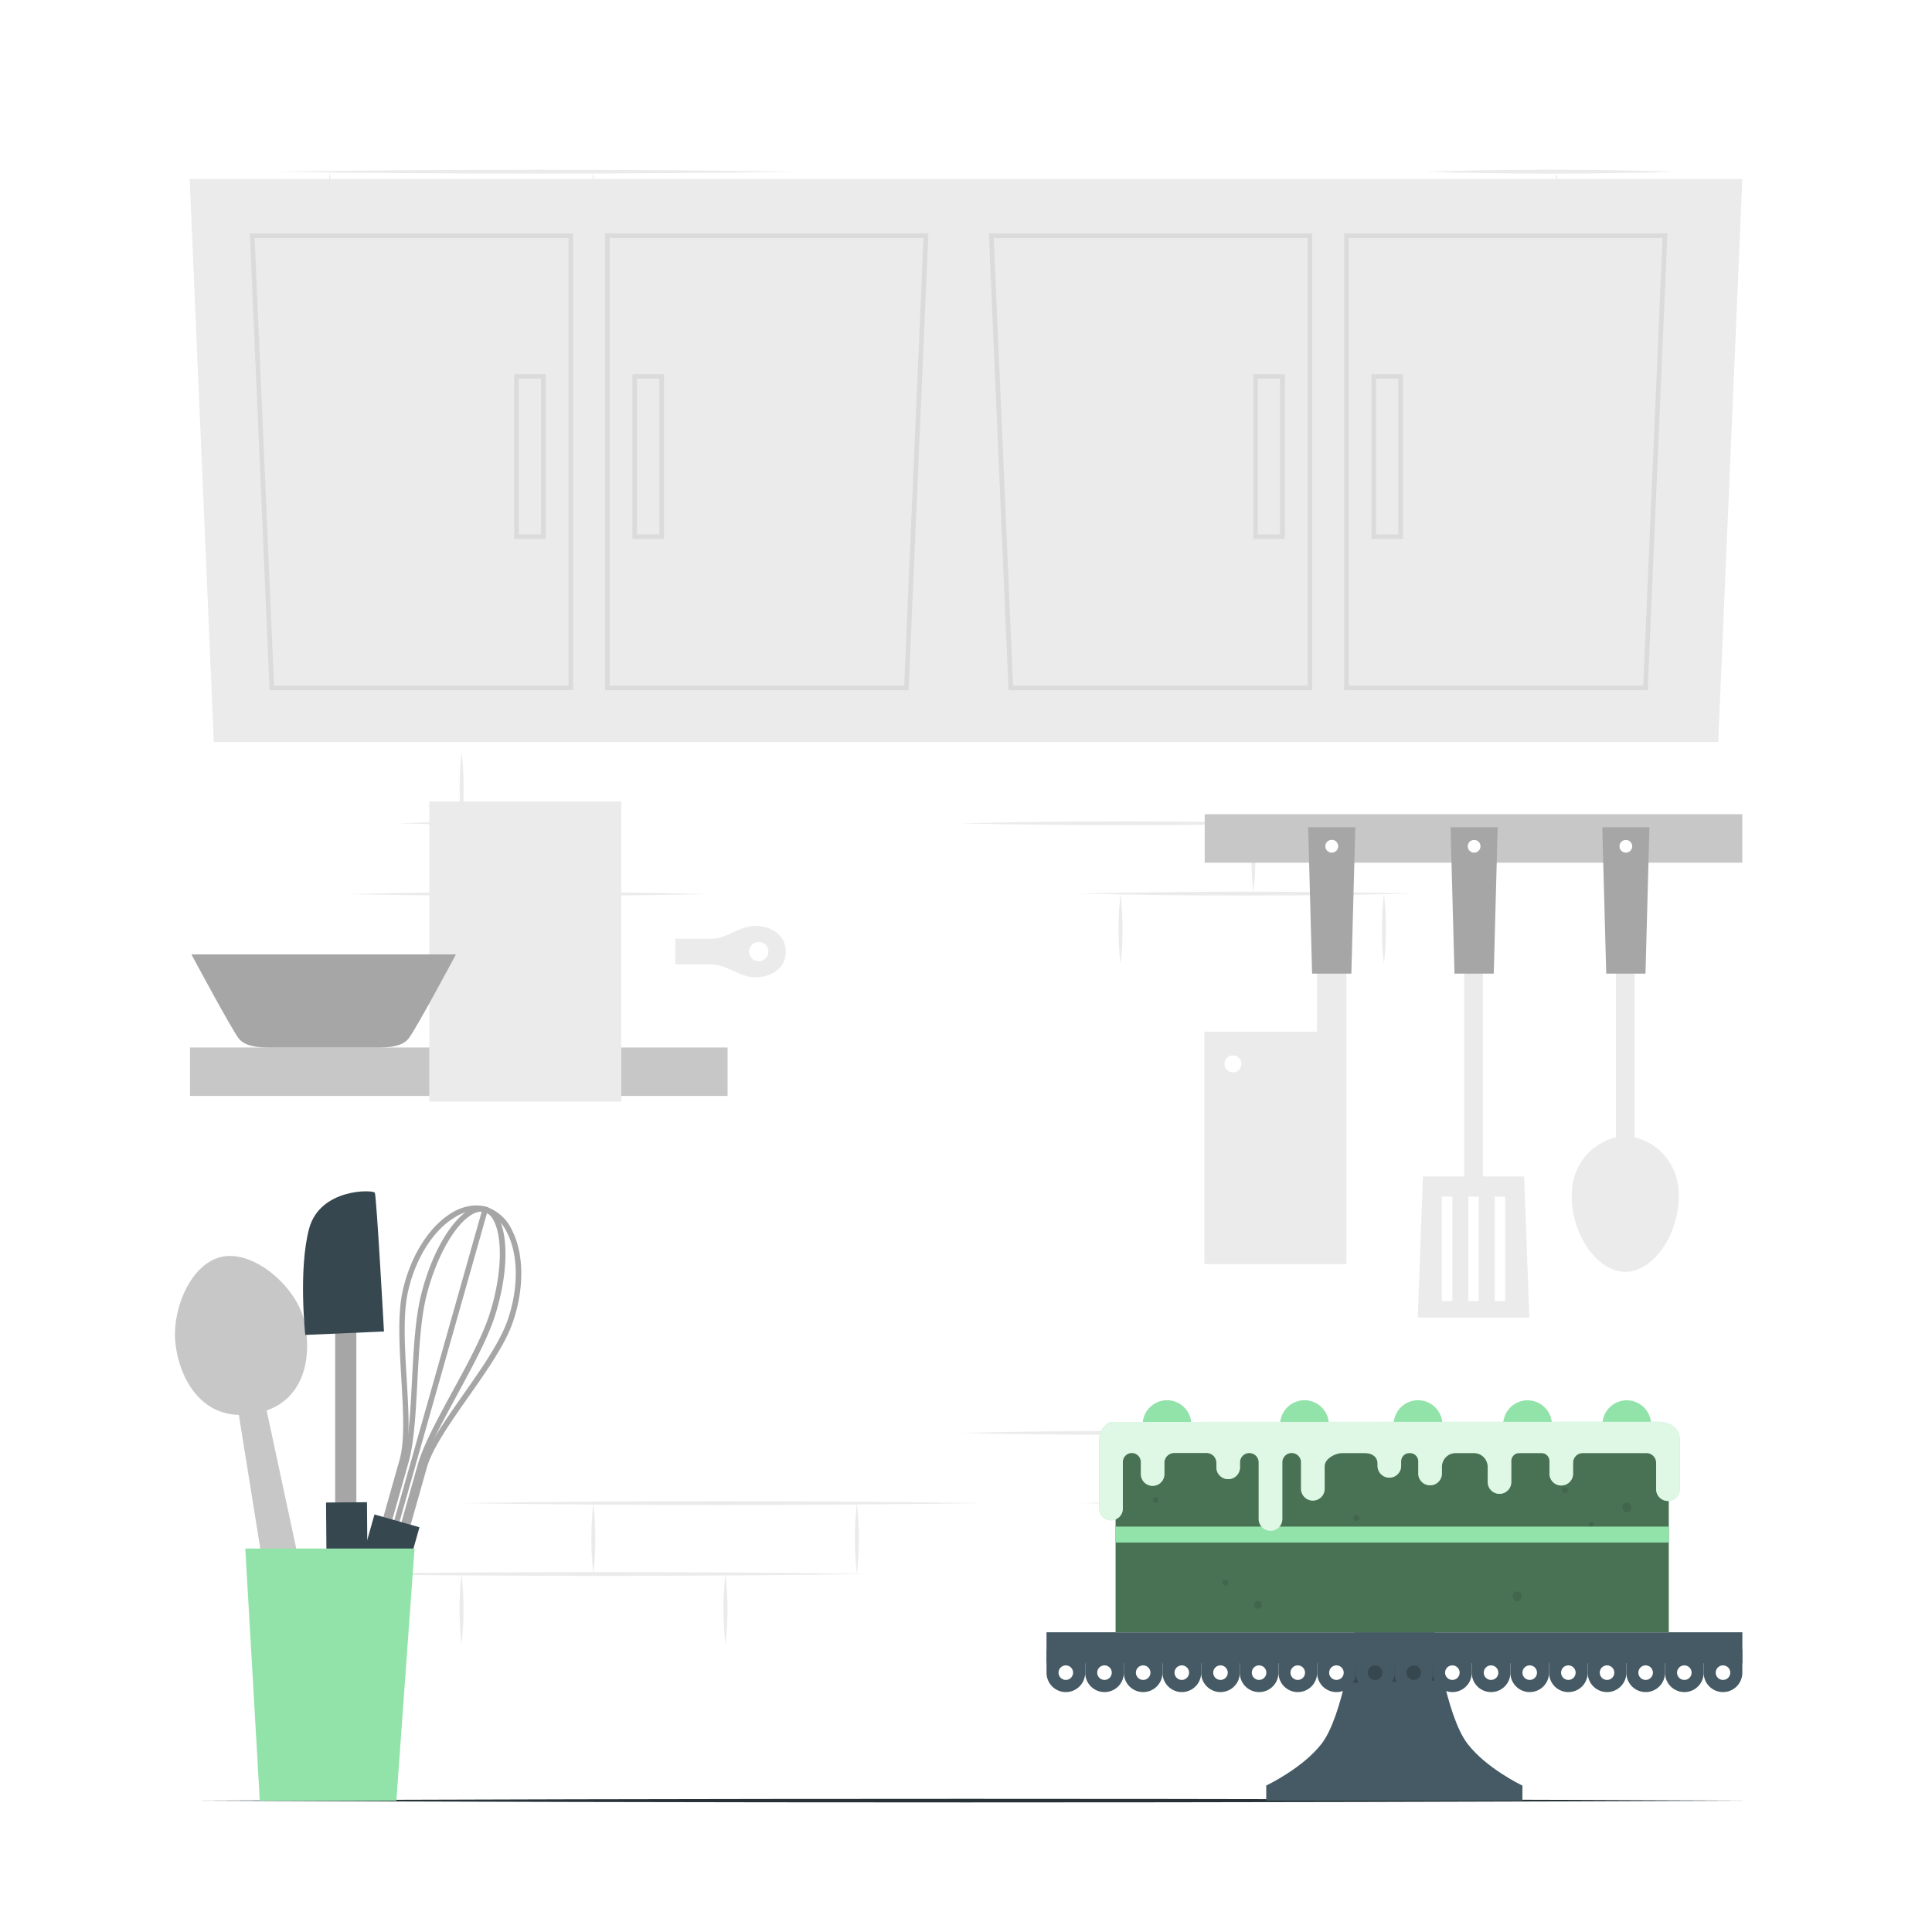 
<svg class="animated" id="freepik_stories-pastry-chef" xmlns="http://www.w3.org/2000/svg" viewBox="0 0 500 500" version="1.1" xmlns:xlink="http://www.w3.org/1999/xlink" xmlns:svgjs="http://svgjs.com/svgjs"><style>svg#freepik_stories-pastry-chef:not(.animated) .animable {opacity: 0;}svg#freepik_stories-pastry-chef.animated #freepik--background-complete--inject-26 {animation: 1s 1 forwards cubic-bezier(.36,-0.01,.5,1.38) zoomIn;animation-delay: 0s;}svg#freepik_stories-pastry-chef.animated #freepik--Character--inject-26 {animation: 1.3s 1 forwards cubic-bezier(.36,-0.01,.5,1.38) slideLeft,3s Infinite  linear wind;animation-delay: 0.5s,2.8s;opacity: 0}svg#freepik_stories-pastry-chef.animated #freepik--Cake--inject-26 {animation: 1s 1 forwards cubic-bezier(.36,-0.01,.5,1.38) slideDown;animation-delay: 0s;}svg#freepik_stories-pastry-chef.animated #freepik--Tools--inject-26 {animation: 1s 1 forwards cubic-bezier(.36,-0.01,.5,1.38) slideUp;animation-delay: 0s;}            @keyframes zoomIn {                0% {                    opacity: 0;                    transform: scale(0.5);                }                100% {                    opacity: 1;                    transform: scale(1);                }            }                    @keyframes slideLeft {                0% {                    opacity: 0;                    transform: translateX(-30px);                }                100% {                    opacity: 1;                    transform: translateX(0);                }            }                    @keyframes wind {                0% {                    transform: rotate( 0deg );                }                25% {                    transform: rotate( 1deg );                }                75% {                    transform: rotate( -1deg );                }            }                    @keyframes slideDown {                0% {                    opacity: 0;                    transform: translateY(-30px);                }                100% {                    opacity: 1;                    transform: translateY(0);                }            }                    @keyframes slideUp {                0% {                    opacity: 0;                    transform: translateY(30px);                }                100% {                    opacity: 1;                    transform: inherit;                }            }        </style><g id="freepik--background-complete--inject-26" class="animable" style="transform-origin: 250px 234.754px;"><path d="M71.36,44.43c43.43-.66,91.71-.65,135.16,0-43.46.65-91.72.67-135.16,0Z" style="fill: rgb(235, 235, 235); transform-origin: 138.94px 44.432px;" id="elears48hqqbw" class="animable"></path><path d="M56.06,62.75c44.74-.67,94.49-.65,139.26,0-44.78.65-94.51.66-139.26,0Z" style="fill: rgb(235, 235, 235); transform-origin: 125.69px 62.748px;" id="el487h35480op" class="animable"></path><path d="M85.35,44.43a81.33,81.33,0,0,1,0,18.32,81.92,81.92,0,0,1,0-18.32Z" style="fill: rgb(235, 235, 235); transform-origin: 85.352px 53.59px;" id="eleflzyb3lkxr" class="animable"></path><path d="M153.53,44.43a81.92,81.92,0,0,1,0,18.32,81.33,81.33,0,0,1,0-18.32Z" style="fill: rgb(235, 235, 235); transform-origin: 153.528px 53.59px;" id="elm8u4zijvxl" class="animable"></path><path d="M119.44,62.67a81.92,81.92,0,0,1,0,18.32,81.92,81.92,0,0,1,0-18.32Z" style="fill: rgb(235, 235, 235); transform-origin: 119.44px 71.83px;" id="el1wfs12gm07u" class="animable"></path><path d="M368.78,44.43c21.7-.67,43.56-.67,65.27,0-21.72.67-43.56.67-65.27,0Z" style="fill: rgb(235, 235, 235); transform-origin: 401.415px 44.43px;" id="el89gv5f2ivl2" class="animable"></path><path d="M346.34,62.75c31.59-.67,66.71-.65,98.32,0-31.62.65-66.73.66-98.32,0Z" style="fill: rgb(235, 235, 235); transform-origin: 395.5px 62.748px;" id="elr5vzee5cxol" class="animable"></path><path d="M402.86,44.43a81.33,81.33,0,0,1,0,18.32,81.92,81.92,0,0,1,0-18.32Z" style="fill: rgb(235, 235, 235); transform-origin: 402.862px 53.59px;" id="el4xoca7r1j8w" class="animable"></path><path d="M368.78,62.67a81.92,81.92,0,0,1,0,18.32,81.33,81.33,0,0,1,0-18.32Z" style="fill: rgb(235, 235, 235); transform-origin: 368.778px 71.83px;" id="elnw35vgu3owp" class="animable"></path><path d="M118.62,389c43.42-.67,91.7-.65,135.16,0-43.47.65-91.73.66-135.16,0Z" style="fill: rgb(235, 235, 235); transform-origin: 186.2px 388.998px;" id="el347bbzpt8fy" class="animable"></path><path d="M86.21,407.34c44.74-.66,94.49-.65,139.26,0-44.78.65-94.51.67-139.26,0Z" style="fill: rgb(235, 235, 235); transform-origin: 155.84px 407.342px;" id="eleapkjcb1kbv" class="animable"></path><path d="M248.36,370.84c27.91-.66,58.8-.66,86.72,0-27.92.66-58.8.66-86.72,0Z" style="fill: rgb(235, 235, 235); transform-origin: 291.72px 370.84px;" id="el87jmgpvb2sq" class="animable"></path><path d="M279.05,389c27.91-.66,58.79-.66,86.71,0-27.92.66-58.8.65-86.71,0Z" style="fill: rgb(235, 235, 235); transform-origin: 322.405px 388.998px;" id="el76mobxvm4eo" class="animable"></path><path d="M153.56,389a81.83,81.83,0,0,1,0,18.31,81.24,81.24,0,0,1,0-18.31Z" style="fill: rgb(235, 235, 235); transform-origin: 153.558px 398.155px;" id="eltddrz5dcube" class="animable"></path><path d="M221.76,389a81.83,81.83,0,0,1,0,18.31,81.24,81.24,0,0,1,0-18.31Z" style="fill: rgb(235, 235, 235); transform-origin: 221.758px 398.155px;" id="elj78mhkuf5i" class="animable"></path><path d="M290,389a81.83,81.83,0,0,1,0,18.31A81.24,81.24,0,0,1,290,389Z" style="fill: rgb(235, 235, 235); transform-origin: 289.998px 398.155px;" id="elhztts3ap6wo" class="animable"></path><path d="M358.16,389a81.83,81.83,0,0,1,0,18.31,81.24,81.24,0,0,1,0-18.31Z" style="fill: rgb(235, 235, 235); transform-origin: 358.158px 398.155px;" id="elkzezw2ajoxq" class="animable"></path><path d="M119.44,407.26a81.92,81.92,0,0,1,0,18.32,81.92,81.92,0,0,1,0-18.32Z" style="fill: rgb(235, 235, 235); transform-origin: 119.44px 416.42px;" id="ely26hyn9dz4k" class="animable"></path><path d="M187.75,407.26a81.33,81.33,0,0,1,0,18.32,81.92,81.92,0,0,1,0-18.32Z" style="fill: rgb(235, 235, 235); transform-origin: 187.752px 416.42px;" id="elucre22swzsp" class="animable"></path><path d="M324.38,370.33a81.83,81.83,0,0,1,0,18.31,80.66,80.66,0,0,1,0-18.31Z" style="fill: rgb(235, 235, 235); transform-origin: 324.376px 379.485px;" id="elq966b3wq2fh" class="animable"></path><path d="M248.36,213.07c27.91-.66,58.8-.66,86.72,0-27.92.66-58.8.66-86.72,0Z" style="fill: rgb(235, 235, 235); transform-origin: 291.72px 213.07px;" id="ell0uxim2y4oe" class="animable"></path><path d="M279.05,231.26c27.91-.66,58.79-.66,86.71,0-27.92.66-58.8.66-86.71,0Z" style="fill: rgb(235, 235, 235); transform-origin: 322.405px 231.26px;" id="eld2gm6e35pw" class="animable"></path><path d="M290,231.26a81.92,81.92,0,0,1,0,18.32,81.33,81.33,0,0,1,0-18.32Z" style="fill: rgb(235, 235, 235); transform-origin: 289.998px 240.42px;" id="elj4t6wljam8e" class="animable"></path><path d="M358.16,231.26a81.92,81.92,0,0,1,0,18.32,81.33,81.33,0,0,1,0-18.32Z" style="fill: rgb(235, 235, 235); transform-origin: 358.158px 240.42px;" id="elvnsk3yv01w" class="animable"></path><path d="M324.38,212.56a81.92,81.92,0,0,1,0,18.32,80.75,80.75,0,0,1,0-18.32Z" style="fill: rgb(235, 235, 235); transform-origin: 324.376px 221.72px;" id="el6h5bgcp09ra" class="animable"></path><path d="M124.37,141.73c44.75-.66,94.49-.65,139.26,0-44.78.65-94.5.66-139.26,0Z" style="fill: rgb(235, 235, 235); transform-origin: 194px 141.73px;" id="elsswfvcqbooq" class="animable"></path><path d="M172.58,160c30.07-.66,63.51-.64,93.6,0-30.1.65-63.52.67-93.6,0Z" style="fill: rgb(235, 235, 235); transform-origin: 219.38px 160.004px;" id="elwhvau3dygkn" class="animable"></path><path d="M221.84,123.42a81.83,81.83,0,0,1,0,18.31,81.24,81.24,0,0,1,0-18.31Z" style="fill: rgb(235, 235, 235); transform-origin: 221.838px 132.575px;" id="elwid9ir33lj" class="animable"></path><path d="M187.75,141.73a81.24,81.24,0,0,1,0,18.31,81.83,81.83,0,0,1,0-18.31Z" style="fill: rgb(235, 235, 235); transform-origin: 187.752px 150.885px;" id="elyqvkmvpu8ko" class="animable"></path><path d="M345.94,141.73c31.85-.66,67.25-.65,99.12,0-31.88.65-67.27.66-99.12,0Z" style="fill: rgb(235, 235, 235); transform-origin: 395.5px 141.73px;" id="elvint134rxmp" class="animable"></path><path d="M354,160c23.33-.67,46.81-.67,70.15,0-23.34.68-46.82.68-70.15,0Z" style="fill: rgb(235, 235, 235); transform-origin: 389.075px 160.004px;" id="ellig07i2h2tm" class="animable"></path><path d="M403.26,159.84a81.83,81.83,0,0,1,0,18.31,81.24,81.24,0,0,1,0-18.31Z" style="fill: rgb(235, 235, 235); transform-origin: 403.258px 168.995px;" id="el5qvf95t8hdl" class="animable"></path><path d="M369.17,141.73a81.24,81.24,0,0,1,0,18.31,81.83,81.83,0,0,1,0-18.31Z" style="fill: rgb(235, 235, 235); transform-origin: 369.172px 150.885px;" id="el5qjru6jod38" class="animable"></path><path d="M255.92,141.73a81.24,81.24,0,0,1,0,18.31,81.83,81.83,0,0,1,0-18.31Z" style="fill: rgb(235, 235, 235); transform-origin: 255.922px 150.885px;" id="elh1044zsj4b4" class="animable"></path><path d="M103.34,213.05c19.26-.67,38.66-.67,57.93,0-19.27.68-38.67.68-57.93,0Z" style="fill: rgb(235, 235, 235); transform-origin: 132.305px 213.054px;" id="elstenj32cve" class="animable"></path><path d="M89.79,231.37c30.07-.67,63.5-.65,93.59,0-30.1.65-63.52.66-93.59,0Z" style="fill: rgb(235, 235, 235); transform-origin: 136.585px 231.368px;" id="elsvqt49nteaq" class="animable"></path><path d="M119.47,194.74a81.83,81.83,0,0,1,0,18.31,81.83,81.83,0,0,1,0-18.31Z" style="fill: rgb(235, 235, 235); transform-origin: 119.47px 203.895px;" id="elijwveqn7fx" class="animable"></path><path d="M153.56,213.05a81.92,81.92,0,0,1,0,18.32,81.33,81.33,0,0,1,0-18.32Z" style="fill: rgb(235, 235, 235); transform-origin: 153.558px 222.21px;" id="elrv2rbyrzy1" class="animable"></path><polygon points="55.33 192 444.67 192 450.92 46.31 49.08 46.31 55.33 192" style="fill: rgb(235, 235, 235); transform-origin: 250px 119.155px;" id="el2g3mn8oyz2e" class="animable"></polygon><path d="M148.33,178.62H69.77L64.66,60.4h83.67Zm-77.41-1.19h76.22V61.6H65.9Z" style="fill: rgb(219, 219, 219); transform-origin: 106.495px 119.51px;" id="elsr3wo2rcsc" class="animable"></path><path d="M141.25,139.49h-8.17V96.84h8.17Zm-7-1.19h5.77V98h-5.77Z" style="fill: rgb(219, 219, 219); transform-origin: 137.165px 118.165px;" id="el66p5488zlfu" class="animable"></path><path d="M235.15,178.62H156.59V60.4h83.68Zm-77.36-1.19H234L239,61.6H157.79Z" style="fill: rgb(219, 219, 219); transform-origin: 198.43px 119.51px;" id="elok3zl4rhokd" class="animable"></path><path d="M171.84,139.49h-8.16V96.84h8.16Zm-7-1.19h5.78V98h-5.78Z" style="fill: rgb(219, 219, 219); transform-origin: 167.76px 118.165px;" id="elq5ulz8ir4b" class="animable"></path><path d="M339.6,178.62H261L255.92,60.4H339.6Zm-77.42-1.19H338.4V61.6H257.17Z" style="fill: rgb(219, 219, 219); transform-origin: 297.76px 119.51px;" id="elcnocc3tbdya" class="animable"></path><path d="M332.51,139.49h-8.16V96.84h8.16Zm-7-1.19h5.78V98h-5.78Z" style="fill: rgb(219, 219, 219); transform-origin: 328.43px 118.165px;" id="el081fxfjp8qeq" class="animable"></path><path d="M426.42,178.62H347.86V60.4h83.67Zm-77.37-1.19h76.22l5-115.83H349.05Z" style="fill: rgb(219, 219, 219); transform-origin: 389.695px 119.51px;" id="el2j59w02h5k5" class="animable"></path><path d="M363.1,139.49h-8.16V96.84h8.16Zm-7-1.19h5.77V98h-5.77Z" style="fill: rgb(219, 219, 219); transform-origin: 359.02px 118.165px;" id="el9t2skjuj3pi" class="animable"></path><rect x="311.78" y="210.73" width="139.13" height="12.54" style="fill: rgb(199, 199, 199); transform-origin: 381.345px 217px;" id="els92g79gvxi" class="animable"></rect><rect x="378.93" y="245.96" width="4.84" height="61.18" style="fill: rgb(235, 235, 235); transform-origin: 381.35px 276.55px;" id="el29hh8ddtlhr" class="animable"></rect><path d="M394.45,304.47h-26.2L366.91,341h28.88Zm-18.59,32.28h-2.72V309.69h2.72Zm6.84,0H380V309.69h2.7Zm6.85,0h-2.71V309.69h2.71Z" style="fill: rgb(235, 235, 235); transform-origin: 381.35px 322.735px;" id="elom4z6qkr05" class="animable"></path><polygon points="386.58 251.98 376.42 251.98 375.4 214.08 387.6 214.08 386.58 251.98" style="fill: rgb(166, 166, 166); transform-origin: 381.5px 233.03px;" id="el9hm5jnra80n" class="animable"></polygon><circle cx="381.5" cy="219.02" r="1.65" style="fill: rgb(255, 255, 255); transform-origin: 381.5px 219.02px;" id="elc4qty5aj0b8" class="animable"></circle><rect x="418.2" y="245.96" width="4.84" height="49.23" style="fill: rgb(235, 235, 235); transform-origin: 420.62px 270.575px;" id="elmae3l5cjx5" class="animable"></rect><path d="M434.48,309.43c0,10.27-6.69,19.72-13.86,19.72s-13.87-9.45-13.87-19.72,8.21-15.37,13.87-15.37S434.48,299.15,434.48,309.43Z" style="fill: rgb(235, 235, 235); transform-origin: 420.615px 311.605px;" id="elfvdd4tpafd" class="animable"></path><polygon points="425.85 251.98 415.69 251.98 414.67 214.08 426.87 214.08 425.85 251.98" style="fill: rgb(166, 166, 166); transform-origin: 420.77px 233.03px;" id="elm0k26xnvxk" class="animable"></polygon><circle cx="420.77" cy="219.02" r="1.65" style="fill: rgb(255, 255, 255); transform-origin: 420.77px 219.02px;" id="el9c7rzqh2wh" class="animable"></circle><path d="M311.69,267v60.15h36.77V245.8h-7.63V267Zm5.2,8.35a2.19,2.19,0,1,1,2.19,2.18A2.2,2.2,0,0,1,316.89,275.31Z" style="fill: rgb(235, 235, 235); transform-origin: 330.075px 286.475px;" id="elpov7zi74cjn" class="animable"></path><polygon points="339.57 251.98 349.73 251.98 350.75 214.08 338.55 214.08 339.57 251.98" style="fill: rgb(166, 166, 166); transform-origin: 344.65px 233.03px;" id="el9c2260m9og" class="animable"></polygon><path d="M343,219a1.66,1.66,0,1,0,1.65-1.65A1.65,1.65,0,0,0,343,219Z" style="fill: rgb(255, 255, 255); transform-origin: 344.66px 219.01px;" id="elnqefrvec01e" class="animable"></path><rect x="49.17" y="271.09" width="139.13" height="12.54" style="fill: rgb(199, 199, 199); transform-origin: 118.735px 277.36px;" id="elqhicu98qpt" class="animable"></rect><g id="elz16ea93cpap"><rect x="111.09" y="207.43" width="49.69" height="77.68" style="fill: rgb(235, 235, 235); transform-origin: 135.935px 246.27px; transform: rotate(-90deg);" class="animable" id="elbuwzs0ib1aa"></rect></g><path d="M195.36,239.63c-3.87,0-7.45,3.32-11.07,3.32h-9.52v6.64h9.52c3.62,0,7.2,3.33,11.07,3.33,4.58,0,8-2.55,8-6.64S199.94,239.63,195.36,239.63Zm1,9.13a2.49,2.49,0,1,1,2.49-2.48A2.5,2.5,0,0,1,196.41,248.76Z" style="fill: rgb(235, 235, 235); transform-origin: 189.065px 246.275px;" id="eloyv12zx7ei" class="animable"></path><path d="M118,247s-10.23,19.13-12.22,21.73S99,271.11,96,271.11H71.57c-3,0-7.82.22-9.81-2.39S49.54,247,49.54,247Z" style="fill: rgb(166, 166, 166); transform-origin: 83.77px 259.057px;" id="elqruuhmvuhl8" class="animable"></path></g><g id="freepik--Table--inject-26" class="animable" style="transform-origin: 250px 466px;"><path d="M49.08,466c128.72-.61,273.12-.62,401.84,0-128.72.62-273.12.61-401.84,0Z" style="fill: rgb(38, 50, 56); transform-origin: 250px 466px;" id="eln7coe3dlme" class="animable"></path></g><g id="freepik--Character--inject-26" class="animable" style="transform-origin: 250.02px 260.02px;"><path d="M147.62,374a1.45,1.45,0,0,0,0,.16s0,.07,0,.12a2.73,2.73,0,0,0,.06.31l0,.2a4.12,4.12,0,0,1,.08.45l.06.32c0,.23.08.49.14.76.08.44.17.93.26,1.48.15.82.32,1.75.52,2.81,0,.3.11.62.17.95s.16.9.25,1.37.19,1.06.29,1.62a0,0,0,0,1,0,0c.07.39.15.8.22,1.21.22,1.23.45,2.54.71,3.94a.43.43,0,0,1,0,.11c.28,1.56.58,3.24.9,5q.12.69.27,1.38c.09.49.18,1,.26,1.45,0,0,0,0,0,0,0,.29.1.6.17.91v0q.66,3.66,1.42,7.77c.17.91.33,1.85.5,2.79.33,1.84.68,3.72,1,5.66.09.45.17.9.24,1.36l1.59,8.78c.07.31.12.62.18.93.26,1.42.52,2.86.78,4.33a2.17,2.17,0,0,1,.07.35c.12.68.25,1.39.38,2.09q.75,4.2,1.56,8.6c.14.73.27,1.46.4,2.21.27,1.48.54,3,.82,4.48.34,1.87.69,3.76,1,5.68s.69,3.84,1,5.78c.18,1,.35,1.95.54,2.93.2,1.17.42,2.34.63,3.53h99.19C251.27,415,240.94,374,240.94,374Z" style="fill: rgb(38, 50, 56); transform-origin: 205.449px 419.91px;" id="elan8e1ncpme8" class="animable"></path><path d="M162.63,385.43q7.45,40.23,15.07,80.45h1.38C173.81,439,168.37,412.17,163,385.32,162.92,385.11,162.59,385.21,162.63,385.43Z" style="fill: rgb(55, 71, 79); transform-origin: 170.853px 425.542px;" id="eldc8mimxbs4r" class="animable"></path><path d="M147.63,374l0,.16s0,.07,0,.12,0,.18.06.31l0,.2a4.12,4.12,0,0,1,.08.45l.06.32c0,.23.09.49.14.76.08.44.17.93.26,1.48.16.82.32,1.75.52,2.81,0,.3.11.62.17.95s.16.9.25,1.37.19,1.06.29,1.62a0,0,0,0,1,0,0c.07.39.15.8.22,1.21.23,1.23.46,2.54.71,3.94a.43.43,0,0,1,0,.11c.29,1.56.59,3.21.91,5,.09.46.18.93.26,1.4s.18,1,.26,1.45c0,0,0,0,0,0,.07.29.11.6.17.91v0c.45,2.43.92,5,1.42,7.77.17.91.33,1.85.5,2.79.35,1.84.69,3.72,1,5.66.09.45.17.9.24,1.36.53,2.83,1,5.76,1.59,8.78.07.31.12.62.18.93.26,1.42.52,2.86.78,4.33a2.17,2.17,0,0,1,.07.35c.12.68.25,1.39.38,2.09q.76,4.2,1.56,8.6c.14.73.27,1.46.4,2.21.28,1.48.54,3,.82,4.48.34,1.87.69,3.76,1,5.68s.7,3.84,1,5.78c.18,1,.35,1.95.54,2.93.2,1.17.42,2.34.64,3.53h49.72l4-40.82.14-1.45.16-1.56h0l.78-8h0l.68-6.92L223.05,374Z" style="fill: rgb(55, 71, 79); transform-origin: 185.34px 419.92px;" id="elzammi15bky" class="animable"></path><path d="M91.2,465.88H198.31c.18-9.86.38-19.4.62-28.4h0c0-.22,0-.44,0-.66,0,0,12.5-7.4,19.24-13.2a23.84,23.84,0,0,0,3.15-3.12s0,0,0,0h0C225.67,415,230,393.84,238.93,374h-131C86.6,415.38,88.1,448.54,91.2,465.88Z" style="fill: rgb(38, 50, 56); transform-origin: 164.17px 419.94px;" id="elc8stx5stzar" class="animable"></path><path d="M224.43,419.07c-6.37,2.61-12.1,6.62-17.76,10.49-5.87,4-11.26,8.66-16.92,13-.21.16,0,.52.23.37,6-3.81,12.2-7.15,18.1-11.07,5.72-3.81,11.67-7.51,16.64-12.29C224.92,419.35,224.7,419,224.43,419.07Z" style="fill: rgb(55, 71, 79); transform-origin: 207.23px 431.013px;" id="elq87dzmxb9d" class="animable"></path><path d="M225.24,382.23c-.76,4.08-1.75,8.11-2.63,12.17-.83,3.8-1.43,7.68-2.44,11.44a19.49,19.49,0,0,1-5.33,9.59c-1.49,1.39-3.14,2.62-4.73,3.89-.86.68-1.78,1.34-2.67,2q.17-.81.3-1.65c.27-1.54.54-3.09.8-4.64q.86-5.15,1.65-10.32c1-6.76,2-13.6,3.4-20.3a.22.22,0,0,0-.42-.11c-1.69,6.64-3.55,13.21-5,19.9-.72,3.29-3.29,19.5-3.4,20.65s-.22,2.37-.26,3.56a14.31,14.31,0,0,0,0,3.64c.07.3.43.25.56.05h0a14.12,14.12,0,0,0,1-3.52c.3-1.16.56-2.33.77-3.51.08-.42.14-.86.2-1.29,1.59-1,3.08-2.26,4.57-3.34s3.25-2.3,4.77-3.58a18.25,18.25,0,0,0,5.83-9.1,67.26,67.26,0,0,0,1.91-11.65c.51-4.61.89-9.24,1.53-13.83C225.7,382.06,225.29,382,225.24,382.23Z" style="fill: rgb(55, 71, 79); transform-origin: 215.024px 407.173px;" id="elvhqn9ce3pii" class="animable"></path><path d="M116.25,410.63c1.71-.89,8.33.69,20.39-1.37a13.78,13.78,0,0,0,6.5-2.64c3.14-2.57,5.52-6.69,7.42-10.22a52.74,52.74,0,0,0,5.2-12.61c.06-.26.44-.14.39.12-.44,2.5-.69,5-1.35,7.46a47,47,0,0,1-2.49,6.77c-1.82,4.09-3.95,8.48-7.62,11.24-3.85,2.9-9.22,3.44-13.88,3.77-2.7.19-13.28-.1-14.7-1.61A.59.59,0,0,1,116.25,410.63Z" style="fill: rgb(55, 71, 79); transform-origin: 136.055px 398.423px;" id="elo3g44tjct8q" class="animable"></path><path d="M218,242.24c2.69,11.16,26.31,87.16,40.82,100.57,14.85,13.73,100.37-5.52,117.58-7.78,8.08-1.07,2.86-68.32-16.2-64.24-19.45,4.16-63.51,19.74-74.38,18.31-5.1-.67-29.45-40.58-49.67-64.33C214.46,199.26,213.49,223.35,218,242.24Z" style="fill: rgb(247, 169, 160); transform-origin: 297.949px 280.711px;" id="elbfetsvhgb1h" class="animable"></path><g id="elqmy4dkpl4td"><g style="opacity: 0.1; transform-origin: 297.949px 280.711px;" class="animable" id="el5a1slqpaasc"><path d="M218,242.24c2.69,11.16,26.31,87.16,40.82,100.57,14.85,13.73,100.37-5.52,117.58-7.78,8.08-1.07,2.86-68.32-16.2-64.24-19.45,4.16-63.51,19.74-74.38,18.31-5.1-.67-29.45-40.58-49.67-64.33C214.46,199.26,213.49,223.35,218,242.24Z" id="elaof4g5opxq" class="animable" style="transform-origin: 297.949px 280.711px;"></path></g></g><path d="M332.1,340.76c-7.66-1.61-16.62-50.19-11.33-56.24,1-1.13,2.49-2.75,5.53-6.67v0s11.11-14,16.2-29c4.3-12.57,9.25-31.73,16.09-29.67,10,3,6.65,28,3.86,42.17,7.48-2.48,14.15-3.9,18.34-3.31,13.91,2,13,65.22.7,72.5C369.63,337.52,339.76,342.36,332.1,340.76Z" style="fill: rgb(247, 169, 160); transform-origin: 355.074px 280.047px;" id="elfff6sp7egwg" class="animable"></path><g id="el31un0gvfq6a"><g style="opacity: 0.1; transform-origin: 355.074px 280.047px;" class="animable" id="elhck1xvijtd"><path d="M332.1,340.76c-7.66-1.61-16.62-50.19-11.33-56.24,1-1.13,2.49-2.75,5.53-6.67v0s11.11-14,16.2-29c4.3-12.57,9.25-31.73,16.09-29.67,10,3,6.65,28,3.86,42.17,7.48-2.48,14.15-3.9,18.34-3.31,13.91,2,13,65.22.7,72.5C369.63,337.52,339.76,342.36,332.1,340.76Z" id="elavcc2th1xn" class="animable" style="transform-origin: 355.074px 280.047px;"></path></g></g><path d="M370.6,361.51s-69.17-116-72.22-134.33c-1.26-7.62,13.33-27.84,13.33-27.84l25.34-8.43s18.06,3.66,25.91,11.9,18.41,154.91,18.41,154.91Z" style="fill: rgb(255, 255, 255); transform-origin: 339.836px 276.21px;" id="eld52nb4xuhsg" class="animable"></path><path d="M370.6,361.51c-23.37-39.6-47.18-79.09-67.28-120.48a109,109,0,0,1-4.39-10.66,11.44,11.44,0,0,1-.8-5.77c1.1-5.72,4.14-10.82,7-15.81q3-5,6.36-9.74c.05-.1,25.36-8.41,25.44-8.49a65.69,65.69,0,0,1,21.78,8.38,25.57,25.57,0,0,1,4.54,3.71c1.24,1.65,1.63,3.57,2.2,5.48,1,3.75,1.67,7.56,2.32,11.36,6.92,45.8,10.16,92.06,13.65,138.22,0,.08-10.79,3.75-10.82,3.8Zm0,0s10.91-3.93,10.73-3.79c-3.89-46.1-7.12-92.37-14.17-138.12-.66-3.8-1.36-7.59-2.34-11.3a16.36,16.36,0,0,0-2.06-5.21c-6.63-6.67-17.44-9.73-25.6-11.83l-25.34,8.41c-1.42,2.32-4.38,6.41-6.11,9.47a78.88,78.88,0,0,0-5.29,10.15c-1.54,3.52-2.51,7.18-.91,10.89,3.84,10.81,9.37,21,14.58,31.18,17.91,33.89,37.16,67.06,56.51,100.15Z" style="fill: rgb(38, 50, 56); transform-origin: 339.734px 276.035px;" id="elrvdefap9osj" class="animable"></path><path d="M368,352.36s-61.6-103.31-64.31-119.62C302.55,226,354.2,203.69,361.19,211s16.4,138,16.4,138Z" style="fill: #92E3A9; transform-origin: 340.631px 280.954px;" id="elcwlko27gemo" class="animable"></path><path d="M311.71,199.34s-32,2.18-32.56-1.78,10.61-6.33,11-10.75-5.74-7.25-3.21-11.19,13.21.43,15-.63-4.13-8.77.91-11.43,13.08,8.56,17.28,7.3,6.51-14.32,11.89-14.68,5.4,11.19,9.18,11.49,7.28-5.54,11.8-2.33-15.88,25.57-15.88,25.57Z" style="fill: rgb(255, 255, 255); transform-origin: 316.392px 178.055px;" id="el8r6pg0a60b" class="animable"></path><path d="M311.71,199.34c-5.22.19-30.5,2.22-32.64-1.65-.53-3.78,8-6.11,10.06-9.07,3.58-4.62-5.76-8.73-2.2-13.38,2.2-2.31,5.83-1.44,8.61-1.13a34.89,34.89,0,0,0,5.75.76c1.62.14-.35-3.88-.45-4.85-.52-1.9-.87-4.27.64-5.86,4.61-4.46,11.48,3.9,15.64,5.75a4.64,4.64,0,0,0,2.58.65,3.71,3.71,0,0,0,2.12-1.53,31.66,31.66,0,0,0,2.93-5c1.77-3.07,3.66-8.49,8-8.11,4.07,1,4.51,6.61,6.34,9.68,1,2.15,2.66,2.17,4.6,1.22,2.49-1.18,5.38-3.65,8.33-2.22a4.52,4.52,0,0,1,1.3.84,2.11,2.11,0,0,1,.45,1.51,13.91,13.91,0,0,1-2.18,5.5c-4.11,6.71-9.27,12.67-14.48,18.52,0,.07-25.4,8.33-25.41,8.37Zm0,0s25.47-8.57,25.27-8.5c3.27-3.81,18.63-20.86,16-25.14-2.93-2.6-6.29.07-9.13,1.55-2.19,1.1-4.08.95-5.25-1.4-1.93-3.21-3.19-11.89-8.52-8.65-3.79,3.19-4.75,8.43-7.75,12.28-1.48,2.06-3.44,2.31-5.59,1.09-4.31-2.18-7.63-6.7-12.48-7.1a3.52,3.52,0,0,0-3.32,3.59c-.09,2.47,1.27,4.7,1.49,7.15,0,2-3,1-4.13.9-3.61-.5-12-3-11.8,3,.58,2.87,3.46,4.86,3.72,7.89a3.74,3.74,0,0,1-.89,2.85c-2.71,3-6.82,4-9.48,6.87-.55.66-1,1.82-.22,2.44,2.54,1.4,5.69,1.31,8.54,1.58a230.19,230.19,0,0,0,23.49-.38Z" style="fill: rgb(38, 50, 56); transform-origin: 316.413px 177.971px;" id="elsd2po3j2ty" class="animable"></path><polygon points="341.52 313.33 378.88 301.44 383.34 362.1 380.6 363.13 376.71 359.14 376.72 364.16 372.51 366.04 341.52 313.33" style="fill: rgb(199, 199, 199); transform-origin: 362.43px 333.74px;" id="elu6nlmd9q0m" class="animable"></polygon><path d="M316.16,198.13c-1.37,2.07-2.88,4-4.16,6.16a41.43,41.43,0,0,0-3.22,6.55,28.73,28.73,0,0,0-1.65,14.65,21.75,21.75,0,0,0,2.65,7.84.1.1,0,0,0,.17-.09A24.54,24.54,0,0,1,308.17,219a52.56,52.56,0,0,1,4.35-13.44,58.06,58.06,0,0,1,3.8-7.3A.09.09,0,0,0,316.16,198.13Z" style="fill: rgb(166, 166, 166); transform-origin: 311.581px 215.727px;" id="elra5kez77ibj" class="animable"></path><path d="M318.87,197c-.29,1.14-.78,2.23-1.06,3.39a28.08,28.08,0,0,0-.58,3.4,30.55,30.55,0,0,0,.15,6.76,48.07,48.07,0,0,0,3.7,13.24s.1,0,.08,0a38.36,38.36,0,0,1-2.77-13.29c-.07-2.2,0-4.41.13-6.61.06-1.06.12-2.11.2-3.16a27.36,27.36,0,0,1,.33-3.63A.09.09,0,0,0,318.87,197Z" style="fill: rgb(166, 166, 166); transform-origin: 319.136px 210.369px;" id="el6no4dnmt2t3" class="animable"></path><path d="M340.16,211.4a44,44,0,0,0-3.36-7.27,27.33,27.33,0,0,0-4.54-5.57,21.55,21.55,0,0,0-5.73-4.17c-.1,0-.15.11-.07.17a32.66,32.66,0,0,1,5.25,4.86,54.72,54.72,0,0,1,4,5.86,109.34,109.34,0,0,1,7,14.35c0,.09.2,0,.17-.07C342.09,216.81,341.16,214.09,340.16,211.4Z" style="fill: rgb(166, 166, 166); transform-origin: 334.652px 207.029px;" id="elb6ibhhnkrya" class="animable"></path><path d="M348.46,204.72c-1.33-1.68-2.67-3.37-4-5.07-1.17-1.52-2.35-3.24-4.09-4.15a19.87,19.87,0,0,0-5.5-1.66,28.92,28.92,0,0,0-5.94-.67.09.09,0,0,0,0,.18c3.66.91,7.44,1.68,10.85,3.36a15.5,15.5,0,0,1,4.26,3.56c1.45,1.52,2.88,3,4.3,4.58C348.41,204.94,348.54,204.81,348.46,204.72Z" style="fill: rgb(166, 166, 166); transform-origin: 338.663px 199.025px;" id="el8k124kxpg8" class="animable"></path><path d="M316,196.23a85.32,85.32,0,0,0-10.83-.88c-1.79,0-3.57.1-5.35.17s-3.67.08-5.5.16a.13.13,0,0,0,0,.26c1.82.14,3.65.22,5.47.38s3.64.39,5.48.42a90,90,0,0,0,10.76-.32C316.17,196.41,316.13,196.25,316,196.23Z" style="fill: rgb(166, 166, 166); transform-origin: 305.154px 196.065px;" id="el6q47zcnc71r" class="animable"></path><path d="M316.75,194.91A21.72,21.72,0,0,0,315,193.5a30.46,30.46,0,0,0-4-2.38,42.4,42.4,0,0,0-8.72-2.93c-.17,0-.26.22-.08.27a42.33,42.33,0,0,1,7.84,3.35c1.21.63,2.4,1.29,3.58,2l1.85,1.1c.16.09,1.27.86,1.7,1,0,0,0,.05,0,.07a.38.38,0,0,0,.24.11.13.13,0,0,0,.12-.09C317.65,195.54,317.08,195.21,316.75,194.91Z" style="fill: rgb(166, 166, 166); transform-origin: 309.824px 192.14px;" id="elh299cyzbev" class="animable"></path><path d="M324.26,183.4a59.64,59.64,0,0,1-.05-9.82c0-.09-.14-.11-.16,0a46.72,46.72,0,0,0-.77,10.23,28.71,28.71,0,0,0,.46,5.07,18.1,18.1,0,0,0,.64,2.51,8.73,8.73,0,0,0,.43,1c.19.38.46.6.67,1a.1.1,0,0,0,.18-.07c-.09-.36-.06-.77-.15-1.14s-.19-.84-.29-1.26c-.2-.8-.36-1.6-.49-2.41A48.19,48.19,0,0,1,324.26,183.4Z" style="fill: rgb(166, 166, 166); transform-origin: 324.456px 183.468px;" id="el6ht4gjj9vzx" class="animable"></path><path d="M335.74,177.94c-4.16,4.33-7.56,9.52-8.81,15.45,0,.1.12.19.17.08,2.58-5.32,5.24-10.64,8.89-15.33C336.1,178,335.87,177.81,335.74,177.94Z" style="fill: rgb(166, 166, 166); transform-origin: 331.474px 185.708px;" id="el3plljp0xng6" class="animable"></path><path d="M337.81,182a33.51,33.51,0,0,0-5,4.63,39.81,39.81,0,0,0-3.85,5.46.09.09,0,0,0,.16.1,45.34,45.34,0,0,1,4.26-5.22,57.42,57.42,0,0,1,4.74-4.62C338.39,182.17,338.06,181.84,337.81,182Z" style="fill: rgb(166, 166, 166); transform-origin: 333.583px 187.096px;" id="elx9m3yf1iw9" class="animable"></path><path d="M358.75,259.25c-3.46,6.43,6.1,6.83,6.1,6.83S351,268.83,350,276.84c-.95,7.72,10.62,7.79,11.45,7.81-.74.15-13.44,3-13.62,11.16-.17,8.48,11.45,6.55,12.2,6.42-.65.36-9.14,5.28-7.86,11.51,2.2,10.69,24.24-1.29,32.61,1.58,0,0-3.24,14.73-3.24,15.17,0,0,21.21-11,24.44-22.46a7.64,7.64,0,0,0-3.61-8.85s7.23-2.78,7.57-9.19c.17-3.3-4.95-6.49-4.95-6.49s5.69-2.47,5.64-8.2c0-4.57-5.16-7.06-5.16-7.06s4.37-4.91,2.83-9.57C405.16,249.27,366.17,245.48,358.75,259.25Z" style="fill: rgb(247, 169, 160); transform-origin: 379.229px 290.36px;" id="elrayoo0bjc4i" class="animable"></path><g id="elfcqxlzr3tz"><path d="M358.75,259.25c-3.46,6.43,6.1,6.83,6.1,6.83S351,268.83,350,276.84c-.95,7.72,10.62,7.79,11.45,7.81-.74.15-13.44,3-13.62,11.16-.17,8.48,11.45,6.55,12.2,6.42-.65.36-9.14,5.28-7.86,11.51,2.2,10.69,24.24-1.29,32.61,1.58,0,0-3.24,14.73-3.24,15.17,0,0,21.21-11,24.44-22.46a7.64,7.64,0,0,0-3.61-8.85s7.23-2.78,7.57-9.19c.17-3.3-4.95-6.49-4.95-6.49s5.69-2.47,5.64-8.2c0-4.57-5.16-7.06-5.16-7.06s4.37-4.91,2.83-9.57C405.16,249.27,366.17,245.48,358.75,259.25Z" style="opacity: 0.1; transform-origin: 379.229px 290.36px;" class="animable" id="el5z1jfb5nis"></path></g><path d="M404.68,267.72a.1.1,0,0,0,.06-.2c-12.52-4.37-27.62-5.34-40.4-1.52-.42.13-.4.86.09.81C378.36,265.39,390.83,265.24,404.68,267.72Z" style="fill: rgb(38, 50, 56); transform-origin: 384.428px 265.671px;" id="ele6ydhzho59" class="animable"></path><path d="M405.15,283.44c.15,0,.2-.22,0-.28-12.92-4.44-30-5.06-44.17,1.08-.49.21-.72.89-.14.69C370.64,281.56,392.69,281.14,405.15,283.44Z" style="fill: rgb(38, 50, 56); transform-origin: 382.889px 282.348px;" id="elww51gs7c11" class="animable"></path><path d="M359.15,303c13.85-5.36,28-5.74,42.66-4,.19,0,.2-.25.05-.31-6.93-2.78-16.36-2.89-23.71-2.36A39.11,39.11,0,0,0,359,302.52C358.73,302.67,358.85,303.12,359.15,303Z" style="fill: rgb(38, 50, 56); transform-origin: 380.407px 299.55px;" id="elog8xwr2lkuk" class="animable"></path><path d="M364.66,265.92c-.51.16.27.72-.23.89-2.1.7-14.35,6-13.83,10.75.42,3.79,5.81,5.86,8.19,5.84l6,0-5.61,2.13a24.77,24.77,0,0,0-6.9,3.91c-2,1.66-3.55,3.84-3.6,6.2a5,5,0,0,0,3.48,5.25,15.13,15.13,0,0,0,7.58.24l7-1.33-6.13,3.52a23,23,0,0,0-4.68,3.54,9.5,9.5,0,0,0-2.83,4.69,4.51,4.51,0,0,0,1.63,4.47c1.39,1,3.45,1.25,5.43,1.3,4,.05,8.12-.77,12.22-1.38,2.05-.31,4.11-.64,6.19-.86a14.65,14.65,0,0,1,6.22.29c-2-.48-4.12,0-6.14.27s-4.05.86-6.07,1.34A66.85,66.85,0,0,1,360.12,319a11.63,11.63,0,0,1-6.56-1.35,6.4,6.4,0,0,1-2.65-6.5,11.6,11.6,0,0,1,3.34-5.91,25.2,25.2,0,0,1,5.16-4l.85,2.19a17.38,17.38,0,0,1-9-.2,7.22,7.22,0,0,1-3.9-3,8.24,8.24,0,0,1-1.14-4.72c.15-3.34,2.29-6,4.56-7.84a26.6,26.6,0,0,1,7.66-4.19l.38,2.08c-3-.08-9.31-1.73-10.7-7.53C347.48,270.16,362,266.42,364.66,265.92Z" style="fill: rgb(38, 50, 56); transform-origin: 365.497px 292.483px;" id="eljsphxxwhet" class="animable"></path><path d="M364.85,266.08a14.66,14.66,0,0,1-4.14-1.7,3.38,3.38,0,0,1-1.72-3,6.87,6.87,0,0,1,1.66-3.55c.91-1.15,1.94-2.32,3-3.47a11.82,11.82,0,0,0-4.21,2.37,6.9,6.9,0,0,0-2.54,4.57,5,5,0,0,0,.84,2.79,5.15,5.15,0,0,0,2.18,1.68A7.93,7.93,0,0,0,364.85,266.08Z" style="fill: rgb(38, 50, 56); transform-origin: 360.875px 260.347px;" id="elhoe5pfmif85" class="animable"></path><path d="M283.76,282.43s-27.62-40.71-42.84-59.65-29.48-16.4-26.17,17.9,23.88,80.88,23.88,80.88Z" style="fill: #92E3A9; transform-origin: 249.014px 266.29px;" id="elr0i86fke10m" class="animable"></path><g id="elo8puw2qq8o"><path d="M283.76,282.43s-27.62-40.71-42.84-59.65-29.48-16.4-26.17,17.9,23.88,80.88,23.88,80.88Z" style="fill: rgb(255, 255, 255); opacity: 0.7; transform-origin: 249.014px 266.29px;" class="animable" id="eltbgdaeqsijb"></path></g><g id="eltvvvsp2sqkh"><path d="M272.75,292l-34.11,29.58S218.07,275,214.75,240.67c-1.75-18,1.39-27.3,7-29.24Z" style="opacity: 0.1; transform-origin: 243.508px 266.505px;" class="animable" id="elfq67i9lcqtq"></path></g><polygon points="279.46 273.83 234.4 319 237.38 321.59 237.3 324.26 239.67 324.88 243.09 328.78 288.44 283.23 286.06 281.97 285.19 278.59 282.55 278.39 279.46 273.83" style="fill: #92E3A9; transform-origin: 261.42px 301.305px;" id="elmb1v0ubmqx" class="animable"></polygon><g id="elahzw4npiq2"><g style="opacity: 0.3; transform-origin: 261.42px 301.305px;" class="animable" id="elk5ev70ljrd"><polygon points="279.46 273.83 234.4 319 237.38 321.59 237.3 324.26 239.67 324.88 243.09 328.78 288.44 283.23 286.06 281.97 285.19 278.59 282.55 278.39 279.46 273.83" style="fill: rgb(255, 255, 255); transform-origin: 261.42px 301.305px;" id="elkjg8qc3i5pa" class="animable"></polygon></g></g><path d="M253.89,410.28l-161-10.83s39.92-145.56,100.32-192.19c7.47-5.76,28.3-2.91,37.48,4.19C252.19,228.09,254.34,409.79,253.89,410.28Z" style="fill: #92E3A9; transform-origin: 173.415px 307.231px;" id="elq1rq8p3u3r" class="animable"></path><g id="elpgdsfd01zga"><g style="opacity: 0.7; transform-origin: 173.415px 307.231px;" class="animable" id="elgqxhu77vzer"><path d="M253.89,410.28l-161-10.83s39.92-145.56,100.32-192.19c7.47-5.76,28.3-2.91,37.48,4.19C252.19,228.09,254.34,409.79,253.89,410.28Z" style="fill: rgb(255, 255, 255); transform-origin: 173.415px 307.231px;" id="el6e6fonk8o2j" class="animable"></path></g></g><path d="M234.4,235.08c6.78,55.83,9.22,112.51,9.77,168.73-3.24-56.08-5.67-112.74-9.77-168.73Z" style="fill: rgb(38, 50, 56); transform-origin: 239.285px 319.445px;" id="elxafh9qfzrcm" class="animable"></path><path d="M231.8,265.61c-3.33-.22-3.68,4.94-.35,5.17S235.13,265.84,231.8,265.61Z" style="fill: rgb(38, 50, 56); transform-origin: 231.625px 268.195px;" id="elcjfz09p1wf" class="animable"></path><path d="M206,265.75c-3.32-.22-3.68,4.95-.35,5.17S209.3,266,206,265.75Z" style="fill: rgb(38, 50, 56); transform-origin: 205.821px 268.335px;" id="el3oo59kgj64e" class="animable"></path><path d="M232.41,302c-3.32-.22-3.68,4.94-.35,5.17S235.74,302.25,232.41,302Z" style="fill: rgb(38, 50, 56); transform-origin: 232.237px 304.585px;" id="eloqe03b6jggi" class="animable"></path><path d="M206.59,302.17c-3.33-.22-3.68,4.95-.35,5.17S209.92,302.4,206.59,302.17Z" style="fill: rgb(38, 50, 56); transform-origin: 206.415px 304.755px;" id="elsmanb7evii" class="animable"></path><path d="M233,338.45c-3.33-.22-3.68,4.94-.35,5.17S236.36,338.67,233,338.45Z" style="fill: rgb(38, 50, 56); transform-origin: 232.831px 341.035px;" id="el4l2gqly8dqy" class="animable"></path><path d="M207.2,338.59c-3.32-.22-3.68,5-.35,5.17S210.53,338.82,207.2,338.59Z" style="fill: rgb(38, 50, 56); transform-origin: 207.027px 341.174px;" id="el31badvrn5kv" class="animable"></path><path d="M233.64,374.87c-3.32-.23-3.68,4.94-.35,5.17S237,375.09,233.64,374.87Z" style="fill: rgb(38, 50, 56); transform-origin: 233.473px 377.455px;" id="elzt9ppyzwbs" class="animable"></path><path d="M207.81,375c-3.32-.22-3.67,4.94-.34,5.17S211.15,375.23,207.81,375Z" style="fill: rgb(38, 50, 56); transform-origin: 207.644px 377.585px;" id="elzwpmeqkb07s" class="animable"></path><path d="M224.62,236c-9.16-.7-19.64-18.37-22.05-30.76-.16-.85,3.37-8.12,7.25-17.16,2.34-5.49,4.81-11.67,6.65-17.46C216.85,169.41,250,191,250,191s-7.44,11-10.59,21.13a12.69,12.69,0,0,0-.51,2.46c0,.11,0,.25-.08.41C238.12,219.76,233.47,236.65,224.62,236Z" style="fill: rgb(247, 169, 160); transform-origin: 226.282px 203.295px;" id="elu0112op0mph" class="animable"></path><path d="M235,214a22.19,22.19,0,0,0,3.79,1c0-.16.05-.29.08-.41a13,13,0,0,1,.51-2.46C242.57,202,250,191,250,191s-26.91-17.53-32.52-20.14C216.47,177.92,213.75,206.71,235,214Z" style="fill: rgb(38, 50, 56); transform-origin: 233.396px 192.93px;" id="elzkrrwottcho" class="animable"></path><path d="M223.23,126.5c-7.83,11.77-12.2,51.25-5.48,62.35,9.74,16.1,31.26,23.8,46.35,10.82,14.63-12.58,19.4-64.13,11.38-74.79C263.66,109.17,234.8,109.11,223.23,126.5Z" style="fill: rgb(247, 169, 160); transform-origin: 246.894px 159.748px;" id="elmvj2hh0qs" class="animable"></path><path d="M252.46,160.74c0-.1-.23.11-.24.22-.22,2.66-.92,5.68-3.43,6.28-.08,0-.08.16,0,.16C251.78,167.32,252.67,163.31,252.46,160.74Z" style="fill: rgb(38, 50, 56); transform-origin: 250.61px 164.057px;" id="el7rjhhuigyij" class="animable"></path><path d="M250.4,157.69c-4.23-.81-5.56,7.72-1.63,8.48S254,158.38,250.4,157.69Z" style="fill: rgb(38, 50, 56); transform-origin: 249.47px 161.927px;" id="els742w5065wa" class="animable"></path><path d="M267.21,162.53c0-.1.19.15.17.26-.49,2.63-.62,5.73,1.64,7,.07,0,0,.17,0,.14C266.12,169.05,266.32,164.94,267.21,162.53Z" style="fill: rgb(38, 50, 56); transform-origin: 267.839px 166.22px;" id="eld0bdof9wg3d" class="animable"></path><path d="M270,160.13c4.3.34,3.31,8.92-.67,8.61S266.4,159.85,270,160.13Z" style="fill: rgb(38, 50, 56); transform-origin: 269.794px 164.436px;" id="elv2so8eqicuc" class="animable"></path><path d="M247.64,153.27a34.56,34.56,0,0,0,3.49-.65c1.33-.27,2.42-.34,3.43-1.34a1.83,1.83,0,0,0,0-2.23c-1.1-1.33-2.82-1.42-4.43-1.16a6.6,6.6,0,0,0-4.23,2.25A2,2,0,0,0,247.64,153.27Z" style="fill: rgb(38, 50, 56); transform-origin: 250.244px 150.523px;" id="el9zeu48x03xe" class="animable"></path><path d="M274,156.35c-1.15-.38-2.15-.92-3.26-1.41s-2.29-.87-3-2.07a1.82,1.82,0,0,1,.44-2.18c1.38-1.06,3.07-.76,4.59-.15a6.65,6.65,0,0,1,3.63,3.13A2,2,0,0,1,274,156.35Z" style="fill: rgb(38, 50, 56); transform-origin: 272.051px 153.207px;" id="elrngvkuc2kzl" class="animable"></path><path d="M246.15,183.8c.56.7,1.08,1.63,2,1.83a6.8,6.8,0,0,0,2.93-.31c.09,0,.17.08.1.15a3.59,3.59,0,0,1-3.55,1,2.84,2.84,0,0,1-1.79-2.61C245.86,183.72,246.07,183.69,246.15,183.8Z" style="fill: rgb(38, 50, 56); transform-origin: 248.523px 185.164px;" id="el992pm9ixfrw" class="animable"></path><path d="M249.94,176.2a9.11,9.11,0,0,0,5.52,4.78,11.4,11.4,0,0,0,3.24.55,2.66,2.66,0,0,0,.63,0c.19,0,.37,0,.59,0a.66.66,0,0,0,.61-.52v0a1.31,1.31,0,0,0,0-.28v0l0-.23c.32-2,.51-5.17.51-5.17.7.47,4.29,2.66,4.36,1.58.59-8.9,1.23-18.81-.07-27.79a.25.25,0,0,0-.49,0c-.9,8.53-.29,17.17-1.06,25.76a15.89,15.89,0,0,0-4.1-1.83c-.3.05-.26,6.06-.47,7l0,.1c-3.49,0-5.95-1.36-9-4.08C250,175.81,249.8,176,249.94,176.2Z" style="fill: rgb(38, 50, 56); transform-origin: 257.991px 165.234px;" id="elqe5vbuvcoj" class="animable"></path><path d="M257.62,180.35a10.83,10.83,0,0,1-4.71,2.78A4.83,4.83,0,0,1,250,183c-2.05-.82-1.86-2.78-1.26-4.39a11.26,11.26,0,0,1,1.27-2.43A14,14,0,0,0,257.62,180.35Z" style="fill: rgb(38, 50, 56); transform-origin: 252.977px 179.737px;" id="elgswhb9olguu" class="animable"></path><path d="M252.91,183.13A4.83,4.83,0,0,1,250,183c-2.05-.82-1.86-2.78-1.26-4.39C250.94,179.08,253,180.9,252.91,183.13Z" style="fill: rgb(255, 151, 184); transform-origin: 250.623px 180.952px;" id="el0zyapn5a1i9r" class="animable"></path><path d="M216.43,160.78c5.43,2.43,9.31-1.94,11.29-5.25s4-25,7.51-29.93,9.87-6.94,14.33-4.86,9.57,9.1,13.05,9.3,5.43-7.13,7.82-6.77c5.28.78,8.9,14.62,9,20.54,0,0,3.85-24.73-21.06-30.76-24.3-5.88-34.76,9.85-38,17C214.11,143.61,216.43,160.78,216.43,160.78Z" style="fill: rgb(38, 50, 56); transform-origin: 247.827px 136.623px;" id="elonr9fn0cltb" class="animable"></path><path d="M222.58,161.23s-5.13-14.53-11.5-13-4.86,20.92.95,25.14a6.84,6.84,0,0,0,9.82-1.09Z" style="fill: rgb(247, 169, 160); transform-origin: 214.761px 161.54px;" id="el0cnhml8an656" class="animable"></path><path d="M211.65,153.76c-.1,0-.16.1-.08.16,4,3.1,5.26,8,5.72,12.82-.89-2.06-2.47-3.49-5.17-2.5-.14,0-.08.26,0,.27a4.23,4.23,0,0,1,4.08,2.66,20.84,20.84,0,0,1,1.13,4.2c.1.47.9.45.87-.06a.45.45,0,0,0,0-.11C220,165.43,217.71,156.07,211.65,153.76Z" style="fill: rgb(38, 50, 56); transform-origin: 215.165px 162.734px;" id="el7h73etpalnk" class="animable"></path><path d="M214.38,144.42c-.36-.35-28.71-59.3-31.09-64.69-1-2.4,16.53-33.53,37.36-39.23,15-4.12,39.14,5.9,43.41,8.79,5.07,3.44,13.94,74.46,13.94,74.46l-35.41,7.61Z" style="fill: #92E3A9; transform-origin: 230.625px 91.97px;" id="elesro1bjumds" class="animable"></path><g id="elkuu8ham6dwq"><path d="M214.38,144.42c-.36-.35-28.71-59.3-31.09-64.69-1-2.4,16.53-33.53,37.36-39.23,15-4.12,39.14,5.9,43.41,8.79,5.07,3.44,13.94,74.46,13.94,74.46l-35.41,7.61Z" style="fill: rgb(255, 255, 255); opacity: 0.7; transform-origin: 230.625px 91.97px;" class="animable" id="el2ilxtucsbxu"></path></g><g id="el5bp0kpec47"><g style="opacity: 0.1; transform-origin: 237.812px 115.794px;" class="animable" id="elyz1damqwdzl"><path d="M218.55,135a8.32,8.32,0,0,1-1.43-2.53c-.41-.9-.83-1.81-1.27-2.7a40,40,0,0,0-3.13-5.11c-.91-1.29-2-2.73-3.6-3.2a3.51,3.51,0,0,0-2.08,0,3.57,3.57,0,0,0-1.25.54c-.28.25-.49.67-.75,1-.08.09.08.22.15.12a2,2,0,0,1,1.13-1,5,5,0,0,1,1.21-.21,3.5,3.5,0,0,1,2.39.86,14.86,14.86,0,0,1,3,4l2.71,4.41c.82,1.33,1.47,3.06,2.77,4C218.48,135.26,218.64,135.12,218.55,135Z" id="elpi0wwo7vspn" class="animable" style="transform-origin: 211.797px 128.253px;"></path><path d="M222.52,135.33q-2.62-5.57-5.27-11.11a54.07,54.07,0,0,1-4.49-11.61c0-.11-.21-.09-.19,0a55.57,55.57,0,0,0,3.53,11.92,78.21,78.21,0,0,0,6.23,10.88C222.39,135.54,222.57,135.44,222.52,135.33Z" id="elwnf21b9h558" class="animable" style="transform-origin: 217.549px 124.003px;"></path><path d="M234.16,127c-1.61-3.12-3.53-6.1-5.41-9.07a35.2,35.2,0,0,0-5.9-7.09.09.09,0,1,0-.12.14c2.17,2.28,3.57,5.14,5.22,7.8,1.8,2.91,3.59,5.86,5.66,8.59A.33.33,0,0,0,234.16,127Z" id="elqna4l0jdr2" class="animable" style="transform-origin: 228.456px 119.166px;"></path><path d="M248.09,96.72a3.59,3.59,0,0,0-5.3,1.59c-1.07,2.45-.52,5.54-.1,8.08a34.75,34.75,0,0,0,2.41,8,35.6,35.6,0,0,0,5,8,.09.09,0,1,0,.15-.1,41.58,41.58,0,0,1-5.51-13.66,39.93,39.93,0,0,1-.9-7.23c-.06-2,.94-5.39,3.67-4.51,2.56.82,3.33,4.08,5,5.88,0,0,.1,0,.06-.07C250.85,100.81,250.33,98.16,248.09,96.72Z" id="elcbbdequbo35" class="animable" style="transform-origin: 247.374px 109.273px;"></path><path d="M267.74,98.4a18.45,18.45,0,0,0-1.85,11.88,32.78,32.78,0,0,0,1.75,6.6,35.18,35.18,0,0,0,2.79,6.49.09.09,0,0,0,.17-.07c-.49-2.15-1.47-4.2-2-6.35a44.46,44.46,0,0,1-1.23-6.57,39.9,39.9,0,0,1-.11-5.89,28.6,28.6,0,0,1,.94-5.88A.26.26,0,0,0,267.74,98.4Z" id="eli230q96ij5" class="animable" style="transform-origin: 268.104px 110.863px;"></path><path d="M260.21,112.59a74.77,74.77,0,0,0-3.07-10.16.27.27,0,0,0-.52.17c.94,3.38,1.68,6.82,2.41,10.24s1.23,6.87,2.17,10.2c0,.1.18.06.18,0A40.18,40.18,0,0,0,260.21,112.59Z" id="el5fj7t0gbbl6" class="animable" style="transform-origin: 258.997px 112.671px;"></path></g></g><path d="M278.72,116.24c-2.08-1.18-29.19-5-39.62-1-9.25,3.6-26.46,15.31-31.21,20.62-.79.87,3.94,12.69,6,14,1.19.77,20.52-11,30.91-15.35,8.86-3.74,29.61-2,34.83-1.27C280.4,133.39,280,116.94,278.72,116.24Z" style="fill: #92E3A9; transform-origin: 243.912px 131.677px;" id="elt9jnovnxn4l" class="animable"></path><g id="el00qyac0cxxofn"><g style="opacity: 0.3; transform-origin: 243.912px 131.677px;" class="animable" id="el0cx9h4dyerwr"><path d="M278.72,116.24c-2.08-1.18-29.19-5-39.62-1-9.25,3.6-26.46,15.31-31.21,20.62-.79.87,3.94,12.69,6,14,1.19.77,20.52-11,30.91-15.35,8.86-3.74,29.61-2,34.83-1.27C280.4,133.39,280,116.94,278.72,116.24Z" style="fill: rgb(255, 255, 255); transform-origin: 243.912px 131.677px;" id="elk6tvavvavjj" class="animable"></path></g></g><path d="M200.82,204c-.23-.73,4-12.3,4.26-12.76s24.24,28.32,25,30,1.32,10.1,1.32,10.1,1.69-9.3,2.36-10.19,6.15-6.57,6.3-6.63-4.07,22.6-13.72,22.35S208.79,228.5,200.82,204Z" style="fill: #92E3A9; transform-origin: 220.437px 214.053px;" id="eljao6fckjjve" class="animable"></path><g id="elmzjh6422sm"><path d="M200.82,204c-.23-.73,4-12.3,4.26-12.76s24.24,28.32,25,30,1.32,10.1,1.32,10.1,1.69-9.3,2.36-10.19,6.15-6.57,6.3-6.63-4.07,22.6-13.72,22.35S208.79,228.5,200.82,204Z" style="fill: rgb(255, 255, 255); opacity: 0.7; transform-origin: 220.437px 214.053px;" class="animable" id="ell54n8y8cvme"></path></g><path d="M202.56,198.09c-.5-1-2.73,4.84-2.73,4.84s-3.77,1.68-3.77,2.22,12.17,20.41,18,25.61,16.3,7.92,16.3,7.92l1.17-3a84.67,84.67,0,0,1-14.41-14.14C212.25,215.19,203,199,202.56,198.09Z" style="fill: rgb(55, 71, 79); transform-origin: 213.795px 218.327px;" id="el2icib5rnr9o" class="animable"></path><path d="M239.29,217.34c.83-.22,1.35,3.3,1.55,3.64.3.53,1.81,2.19,1.76,2.8s-5.92,11.13-10,14.18l-1.05-2.27s4.16-8,5.21-10.59S239.29,217.34,239.29,217.34Z" style="fill: rgb(55, 71, 79); transform-origin: 237.076px 227.645px;" id="eluk1ngajoe1e" class="animable"></path><path d="M226.53,233.4c.4-.91,4.42-.57,4.9-.62s3.28-1.22,3.94-1,.61,4.86.35,5.69-2.63,3.5-3.41,3.55-3.84-.6-4.62-1.66S225.78,235.06,226.53,233.4Z" style="fill: rgb(55, 71, 79); transform-origin: 231.092px 236.388px;" id="el4ylhueq8q4q" class="animable"></path><path d="M229.41,237.65c-.4,1.46-3.79,31.16-3.15,31.61a18.23,18.23,0,0,1,2.38,1.54c.58.58-.13,4.11.77,4.5s5,2.12,6.17,1.86,7.39-6.68,7.71-7.64-9.06-32.89-9.06-32.89Z" style="fill: rgb(55, 71, 79); transform-origin: 234.739px 256.908px;" id="eljwnvuzl5op" class="animable"></path><path d="M181.19,254.34c12.34,59.33,33.5,88.84,41.8,91.82,13.53,4.85,72.75-16.76,89.51-35.31,5.44-6-27.88-52.47-40.24-45.42-3.51,2-30.61,19.77-31.95,19.12-4.28-2.08-13-20.81-31.32-47.39C182.56,198.78,176,229.59,181.19,254.34Z" style="fill: rgb(247, 169, 160); transform-origin: 246.322px 282.951px;" id="elr8do4w79aw" class="animable"></path><path d="M267.17,270.21s9.17-22.84,17.7-33.35c11.42-14.06,27.08-21.51,33.83-24.23,14.09-5.68,52.08-9.68,55.14,1.06,2.77,9.72-36.27,11.85-36.27,11.85s39.45-8.74,40.63,3.58-44.27,12.21-44.27,12.21,40.73-8.07,39.94,4.83c-.6,9.75-41.78,12-41.78,12s35.06-6.69,34.88,3.36c-.2,11.11-38.08,15.54-38.08,15.54-4.76,25.47-17.45,35.66-27.33,41.82C299.16,320.35,267.17,270.21,267.17,270.21Z" style="fill: rgb(247, 169, 160); transform-origin: 322.696px 262.933px;" id="elrw5ziyebrsm" class="animable"></path><path d="M323.73,227.69c4.6-1.2,9.24-2.44,13.93-3.22s9.41-1.4,14.14-1.74c11.63-.84,19,.45,18.57.42-11-.71-27.85,1.83-32.54,2.61s-9.39,1.33-14.07,2.11C323.64,227.89,323.62,227.72,323.73,227.69Z" style="fill: rgb(38, 50, 56); transform-origin: 347.023px 225.159px;" id="el4xg2lv606f" class="animable"></path><path d="M326.25,244.66c5.93-1.27,11.78-2.75,17.77-3.76s11.71-1.43,17.73-2c.46,0,.33.22-.13.28-6,.83-11.46,2.06-17.44,3s-12,1.57-17.91,2.69A.08.08,0,0,1,326.25,244.66Z" style="fill: rgb(38, 50, 56); transform-origin: 344.096px 241.885px;" id="elzvu3xn8712q" class="animable"></path><path d="M325.79,259.62c9-2.41,18.37-3.16,27.61-3.67.46,0,.26.3-.21.35-9.2,1.05-16.43,1.8-27.32,3.63C325.7,260,325.6,259.67,325.79,259.62Z" style="fill: rgb(38, 50, 56); transform-origin: 339.674px 257.945px;" id="el6lqaabhelgh" class="animable"></path><path d="M239.27,281.2s-19.26-31.9-34.3-51-29.33-16.68-26.34,17.65S201.74,329,201.74,329Z" style="fill: #92E3A9; transform-origin: 208.75px 273.637px;" id="elmfoa9fmxbv" class="animable"></path><g id="el7kbuvxe8sob"><path d="M239.27,281.2s-19.26-31.9-34.3-51-29.33-16.68-26.34,17.65S201.74,329,201.74,329Z" style="fill: rgb(255, 255, 255); opacity: 0.7; transform-origin: 208.75px 273.637px;" class="animable" id="elbqml4eqn99"></path></g><path d="M181.62,266.91c5.76,18,14.37,44.34,20.12,62.06a237.94,237.94,0,0,1-12-30.4,233.3,233.3,0,0,1-8.11-31.66Z" style="fill: rgb(38, 50, 56); transform-origin: 191.68px 297.94px;" id="elfy9lhg4k6zl" class="animable"></path><path d="M179.84,273.38a52.85,52.85,0,0,1,6.16,9.7,23.38,23.38,0,0,1-6.16-9.7Z" style="fill: rgb(38, 50, 56); transform-origin: 182.92px 278.23px;" id="elrrykyzctdwr" class="animable"></path><path d="M213.58,241.82c5.39,5.5,9.69,11.93,13.82,18.38a166.2,166.2,0,0,1,11,20.19c-8.8-12.23-16.69-25.87-24.8-38.57Z" style="fill: rgb(38, 50, 56); transform-origin: 225.99px 261.105px;" id="elv6bjerhp7kc" class="animable"></path><path d="M218.05,243.72a12.64,12.64,0,0,1,2.76,4.49,15.14,15.14,0,0,1,1,5.16c-.4-.8-.72-1.6-1-2.4-.59-1.53-2.14-5.66-2.74-7.25Z" style="fill: rgb(38, 50, 56); transform-origin: 219.93px 248.545px;" id="elfm6f8txgobk" class="animable"></path><polygon points="236.46 274.67 197.53 326.38 200.49 328.99 200.38 331.67 202.75 332.31 206.13 336.24 243.95 282.04 241.58 280.76 240.74 277.37 238.1 277.15 236.46 274.67" style="fill: #92E3A9; transform-origin: 220.74px 305.455px;" id="elravdz9q7fl" class="animable"></polygon><g id="elkhw2fyr1d9a"><g style="opacity: 0.3; transform-origin: 220.74px 305.455px;" class="animable" id="ellcnmmqldql"><polygon points="236.46 274.67 197.53 326.38 200.49 328.99 200.38 331.67 202.75 332.31 206.13 336.24 243.95 282.04 241.58 280.76 240.74 277.37 238.1 277.15 236.46 274.67" style="fill: rgb(255, 255, 255); transform-origin: 220.74px 305.455px;" id="elw04xndiuc58" class="animable"></polygon></g></g><path d="M166.73,479.09c.08.47.17.94.26,1.43-.08-.47-.17-1-.25-1.43Z" style="fill: rgb(235, 235, 235); transform-origin: 166.86px 479.805px;" id="el1x1w8i3wjal" class="animable"></path></g><g id="freepik--Cake--inject-26" class="animable" style="transform-origin: 360.88px 414.19px;"><path d="M394,462.11V466h-66.3v-3.91S337,457.72,342,451.32c5.67-7.31,8.51-28.89,8.51-28.89h20.8s2.83,21.58,8.51,28.89C384.75,457.72,394,462.11,394,462.11Z" style="fill: rgb(69, 90, 100); transform-origin: 360.85px 444.215px;" id="elo3ctajql34" class="animable"></path><path d="M373.58,434.88l-25.56.69c1.64-6.9,2.46-13.14,2.46-13.14h20.8S372.05,428.26,373.58,434.88Z" style="fill: rgb(55, 71, 79); transform-origin: 360.8px 429px;" id="el4sdmh2s6wep" class="animable"></path><rect x="270.84" y="422.43" width="180.08" height="8.01" style="fill: rgb(69, 90, 100); transform-origin: 360.88px 426.435px;" id="elvkth7b5f3bg" class="animable"></rect><path d="M270.84,426.91v6a5,5,0,0,0,10,0v-6Zm5,7.85a1.88,1.88,0,1,1,1.87-1.87A1.88,1.88,0,0,1,275.85,434.76Z" style="fill: rgb(69, 90, 100); transform-origin: 275.84px 432.41px;" id="elqraydx8jdbq" class="animable"></path><path d="M280.85,426.91v6a5,5,0,0,0,10,0v-6Zm5,7.85a1.88,1.88,0,1,1,1.87-1.87A1.87,1.87,0,0,1,285.85,434.76Z" style="fill: rgb(69, 90, 100); transform-origin: 285.85px 432.41px;" id="eljz5byn77p4d" class="animable"></path><path d="M290.85,426.91v6a5,5,0,0,0,10,0v-6Zm5,7.85a1.88,1.88,0,1,1,1.88-1.87A1.87,1.87,0,0,1,295.85,434.76Z" style="fill: rgb(69, 90, 100); transform-origin: 295.85px 432.41px;" id="el058saxv6wwby" class="animable"></path><path d="M300.86,426.91v6a5,5,0,0,0,10,0v-6Zm5,7.85a1.88,1.88,0,1,1,1.87-1.87A1.88,1.88,0,0,1,305.86,434.76Z" style="fill: rgb(69, 90, 100); transform-origin: 305.86px 432.41px;" id="elktzip4kwm6m" class="animable"></path><path d="M310.86,426.91v6a5,5,0,0,0,10,0v-6Zm5,7.85a1.88,1.88,0,1,1,1.88-1.87A1.87,1.87,0,0,1,315.86,434.76Z" style="fill: rgb(69, 90, 100); transform-origin: 315.86px 432.41px;" id="elqf1hsu60a3" class="animable"></path><path d="M320.86,426.91v6a5,5,0,0,0,10,0v-6Zm5,7.85a1.88,1.88,0,1,1,1.87-1.87A1.88,1.88,0,0,1,325.87,434.76Z" style="fill: rgb(69, 90, 100); transform-origin: 325.86px 432.41px;" id="elfdbvvc69zzs" class="animable"></path><path d="M330.87,426.91v6a5,5,0,0,0,10,0v-6Zm5,7.85a1.88,1.88,0,1,1,1.87-1.87A1.87,1.87,0,0,1,335.87,434.76Z" style="fill: rgb(69, 90, 100); transform-origin: 335.87px 432.41px;" id="elass20dg2u5" class="animable"></path><path d="M340.87,426.91v6a5,5,0,0,0,10,0v-6Zm5,7.85a1.88,1.88,0,1,1,1.88-1.87A1.87,1.87,0,0,1,345.87,434.76Z" style="fill: rgb(69, 90, 100); transform-origin: 345.87px 432.41px;" id="eleqaala8kob6" class="animable"></path><path d="M350.88,426.91v6a5,5,0,0,0,10,0v-6Zm5,7.85a1.88,1.88,0,1,1,1.87-1.87A1.87,1.87,0,0,1,355.88,434.76Z" style="fill: rgb(69, 90, 100); transform-origin: 355.88px 432.41px;" id="elqw26k9oe33j" class="animable"></path><path d="M360.88,426.91v6a5,5,0,0,0,10,0v-6Zm5,7.85a1.88,1.88,0,1,1,1.88-1.87A1.87,1.87,0,0,1,365.88,434.76Z" style="fill: rgb(69, 90, 100); transform-origin: 365.88px 432.41px;" id="elz0aeu5kc5x" class="animable"></path><path d="M370.88,426.91v6a5,5,0,0,0,10,0v-6Zm5,7.85a1.88,1.88,0,1,1,1.87-1.87A1.88,1.88,0,0,1,375.89,434.76Z" style="fill: rgb(69, 90, 100); transform-origin: 375.88px 432.41px;" id="elsuqv9uixjjd" class="animable"></path><path d="M380.89,426.91v6a5,5,0,0,0,10,0v-6Zm5,7.85a1.88,1.88,0,1,1,1.87-1.87A1.87,1.87,0,0,1,385.89,434.76Z" style="fill: rgb(69, 90, 100); transform-origin: 385.89px 432.41px;" id="elexpigiuvcgl" class="animable"></path><path d="M390.89,426.91v6a5,5,0,0,0,10,0v-6Zm5,7.85a1.88,1.88,0,1,1,1.88-1.87A1.87,1.87,0,0,1,395.89,434.76Z" style="fill: rgb(69, 90, 100); transform-origin: 395.89px 432.41px;" id="elqn1ww91ov1m" class="animable"></path><path d="M400.9,426.91v6a5,5,0,0,0,10,0v-6Zm5,7.85a1.88,1.88,0,1,1,1.87-1.87A1.87,1.87,0,0,1,405.9,434.76Z" style="fill: rgb(69, 90, 100); transform-origin: 405.9px 432.41px;" id="eltnf3hc427zg" class="animable"></path><path d="M410.9,426.91v6a5,5,0,0,0,10,0v-6Zm5,7.85a1.88,1.88,0,1,1,1.88-1.87A1.87,1.87,0,0,1,415.9,434.76Z" style="fill: rgb(69, 90, 100); transform-origin: 415.9px 432.41px;" id="elfbqiowgz8rh" class="animable"></path><path d="M420.9,426.91v6a5,5,0,0,0,10,0v-6Zm5,7.85a1.88,1.88,0,1,1,1.87-1.87A1.88,1.88,0,0,1,425.91,434.76Z" style="fill: rgb(69, 90, 100); transform-origin: 425.9px 432.41px;" id="elgnpyl3cchmw" class="animable"></path><path d="M430.91,426.91v6a5,5,0,0,0,10,0v-6Zm5,7.85a1.88,1.88,0,1,1,1.87-1.87A1.87,1.87,0,0,1,435.91,434.76Z" style="fill: rgb(69, 90, 100); transform-origin: 435.91px 432.41px;" id="el7x0kfxw22g9" class="animable"></path><path d="M440.91,426.91v6a5,5,0,0,0,10,0v-6Zm5,7.85a1.88,1.88,0,1,1,1.88-1.87A1.87,1.87,0,0,1,445.91,434.76Z" style="fill: rgb(69, 90, 100); transform-origin: 445.91px 432.41px;" id="eliitgo1qc3zh" class="animable"></path><path d="M308.32,368.68a6.3,6.3,0,1,1-6.3-6.3A6.3,6.3,0,0,1,308.32,368.68Z" style="fill: #92E3A9; transform-origin: 302.02px 368.68px;" id="elkhwqnmfgbfg" class="animable"></path><path d="M343.91,368.68a6.31,6.31,0,1,1-6.31-6.3A6.31,6.31,0,0,1,343.91,368.68Z" style="fill: #92E3A9; transform-origin: 337.6px 368.69px;" id="ela4tp58q5wg4" class="animable"></path><path d="M373.29,368.68a6.31,6.31,0,1,1-6.31-6.3A6.31,6.31,0,0,1,373.29,368.68Z" style="fill: #92E3A9; transform-origin: 366.98px 368.69px;" id="elciyxao7jdki" class="animable"></path><path d="M395.33,375a6.3,6.3,0,1,1,6.3-6.3A6.3,6.3,0,0,1,395.33,375Z" style="fill: #92E3A9; transform-origin: 395.33px 368.7px;" id="elr9zcjy4jc" class="animable"></path><path d="M421,375a6.3,6.3,0,1,1,6.3-6.3A6.3,6.3,0,0,1,421,375Z" style="fill: #92E3A9; transform-origin: 421px 368.7px;" id="elv2clkrvhcdj" class="animable"></path><rect x="288.72" y="371.88" width="143.15" height="50.55" style="fill: #92E3A9; transform-origin: 360.295px 397.155px;" id="elpkkcy5gk2a" class="animable"></rect><g id="elyzw34s71njd"><rect x="288.72" y="371.88" width="143.15" height="50.55" style="opacity: 0.5; transform-origin: 360.295px 397.155px;" class="animable" id="eltpe9dv3l5ck"></rect></g><g id="eli1eptibncg"><g style="opacity: 0.1; transform-origin: 360.254px 400.63px;" class="animable" id="eliqdkwojfrp"><path d="M325.59,416.34a1,1,0,0,0,0-2A1,1,0,0,0,325.59,416.34Z" id="elzy94jwe1lu" class="animable" style="transform-origin: 325.59px 415.34px;"></path><path d="M411.24,394.81a2.69,2.69,0,0,0,.16.29.44.44,0,0,0,.76,0,1.59,1.59,0,0,0,.15-.29C412.87,393.65,410.69,393.65,411.24,394.81Z" id="el1wmztjid193" class="animable" style="transform-origin: 411.777px 394.629px;"></path><path d="M317.15,410.35a.75.75,0,0,0,0-1.5A.75.75,0,0,0,317.15,410.35Z" id="elqcae74kil5g" class="animable" style="transform-origin: 317.15px 409.6px;"></path><path d="M405,386.42a.75.75,0,0,0,0-1.5A.75.75,0,0,0,405,386.42Z" id="elpvfeamkqud" class="animable" style="transform-origin: 405px 385.67px;"></path><path d="M299.09,388.91a.75.75,0,0,0,0-1.5A.75.75,0,0,0,299.09,388.91Z" id="el7sgde8h3lp2" class="animable" style="transform-origin: 299.09px 388.16px;"></path><path d="M351,393.63a.75.75,0,0,0,0-1.5A.75.75,0,0,0,351,393.63Z" id="elsb8ux2i5rj" class="animable" style="transform-origin: 351px 392.88px;"></path><path d="M391.91,414.08a1,1,0,0,0,1.46,0,1.44,1.44,0,0,0,.36-1.42,1.14,1.14,0,0,0-2.18,0A1.44,1.44,0,0,0,391.91,414.08Z" id="elts6m2s5i11" class="animable" style="transform-origin: 392.64px 413.125px;"></path><path d="M420.29,391.1a1,1,0,0,0,1.46,0,1.44,1.44,0,0,0,.36-1.42,1.14,1.14,0,0,0-2.18,0A1.44,1.44,0,0,0,420.29,391.1Z" id="elhy00yfomcei" class="animable" style="transform-origin: 421.02px 390.145px;"></path></g></g><rect x="288.72" y="395.08" width="143.15" height="4.14" style="fill: #92E3A9; transform-origin: 360.295px 397.15px;" id="el6beob46mley" class="animable"></rect><path d="M287.8,368c-1.3,0-3.32,2-3.32,4.52v17.71a3.06,3.06,0,1,0,6.11,0V378.36a2.33,2.33,0,0,1,2.33-2.33h0a2.34,2.34,0,0,1,2.33,2.33v3.13a3.05,3.05,0,0,0,6.1,0v-2.92a2.54,2.54,0,0,1,2.54-2.54h8.38a2.54,2.54,0,0,1,2.53,2.54v1a3.06,3.06,0,1,0,6.11,0v-1.11a2.42,2.42,0,0,1,2.42-2.42h0a2.42,2.42,0,0,1,2.42,2.42v14.48a3.06,3.06,0,1,0,6.11,0V378.46a2.42,2.42,0,0,1,2.42-2.43h0a2.43,2.43,0,0,1,2.43,2.43v7a3.06,3.06,0,0,0,6.11,0v-6.06c0-1.85,2.7-3.35,4.55-3.35h5.79c1.85,0,3.35.91,3.35,2.76v.56a3.05,3.05,0,1,0,6.1,0v-1.18a2.14,2.14,0,0,1,2.14-2.14h.16a2.14,2.14,0,0,1,2.14,2.14v3.32a3.06,3.06,0,0,0,6.11,0v-1.87a3.58,3.58,0,0,1,3.58-3.59h4.69a3.59,3.59,0,0,1,3.59,3.59v3.91a3.05,3.05,0,1,0,6.1,0v-5.45a2.05,2.05,0,0,1,2.05-2.05H399a2.05,2.05,0,0,1,2,2.05v3.11a3.06,3.06,0,1,0,6.11,0v-2.64a2.51,2.51,0,0,1,2.51-2.52H426.1a2.52,2.52,0,0,1,2.51,2.52v6.65a3.06,3.06,0,1,0,6.11,0V372.48c0-2.5-2-4.52-5.73-4.52Z" style="fill: #92E3A9; transform-origin: 359.6px 382.068px;" id="elf8upiu9p5u4" class="animable"></path><g id="el2g6grb66ebz"><g style="opacity: 0.7; transform-origin: 359.6px 382.068px;" class="animable" id="el98q5z3aurhe"><path d="M287.8,368c-1.3,0-3.32,2-3.32,4.52v17.71a3.06,3.06,0,1,0,6.11,0V378.36a2.33,2.33,0,0,1,2.33-2.33h0a2.34,2.34,0,0,1,2.33,2.33v3.13a3.05,3.05,0,0,0,6.1,0v-2.92a2.54,2.54,0,0,1,2.54-2.54h8.38a2.54,2.54,0,0,1,2.53,2.54v1a3.06,3.06,0,1,0,6.11,0v-1.11a2.42,2.42,0,0,1,2.42-2.42h0a2.42,2.42,0,0,1,2.42,2.42v14.48a3.06,3.06,0,1,0,6.11,0V378.46a2.42,2.42,0,0,1,2.42-2.43h0a2.43,2.43,0,0,1,2.43,2.43v7a3.06,3.06,0,0,0,6.11,0v-6.06c0-1.85,2.7-3.35,4.55-3.35h5.79c1.85,0,3.35.91,3.35,2.76v.56a3.05,3.05,0,1,0,6.1,0v-1.18a2.14,2.14,0,0,1,2.14-2.14h.16a2.14,2.14,0,0,1,2.14,2.14v3.32a3.06,3.06,0,0,0,6.11,0v-1.87a3.58,3.58,0,0,1,3.58-3.59h4.69a3.59,3.59,0,0,1,3.59,3.59v3.91a3.05,3.05,0,1,0,6.1,0v-5.45a2.05,2.05,0,0,1,2.05-2.05H399a2.05,2.05,0,0,1,2,2.05v3.11a3.06,3.06,0,1,0,6.11,0v-2.64a2.51,2.51,0,0,1,2.51-2.52H426.1a2.52,2.52,0,0,1,2.51,2.52v6.65a3.06,3.06,0,1,0,6.11,0V372.48c0-2.5-2-4.52-5.73-4.52Z" style="fill: rgb(255, 255, 255); transform-origin: 359.6px 382.068px;" id="elcrp5dvq2xbf" class="animable"></path></g></g></g><g id="freepik--Tools--inject-26" class="animable" style="transform-origin: 90.092px 387.165px;"><path d="M125.76,312.32a11.17,11.17,0,0,1,6.72,6c3.16,6.08,3.24,15.24.22,23.9-2,5.86-6.9,12.77-11.59,19.46s-9.24,13.2-10.63,18.1L94.07,437.7l-3.55-1,.39-1.35,2.19.62,16-56.59c1.45-5.13,6-11.63,10.83-18.52,4.63-6.61,9.42-13.44,11.41-19.12,2.9-8.3,2.85-17-.14-22.78a9.83,9.83,0,0,0-5.85-5.28Z" style="fill: rgb(166, 166, 166); transform-origin: 112.714px 375.01px;" id="elr8x3cfy93h" class="animable"></path><path d="M122.46,312a9.35,9.35,0,0,1,3.3.32l-.38,1.35a9.83,9.83,0,0,0-7.75,1.43c-5.56,3.32-10.19,10.73-12.07,19.32-1.29,5.87-.8,14.21-.32,22.27.49,8.39,1,16.31-.49,21.44l-16,56.59,2.19.62-.39,1.35-3.54-1,16.41-57.94c1.39-4.9.93-12.71.44-21s-1-16.59.35-22.65c2-9,6.84-16.71,12.72-20.23A12.75,12.75,0,0,1,122.46,312Z" style="fill: rgb(166, 166, 166); transform-origin: 106.385px 374.329px;" id="el0xh192cj171" class="animable"></path><path d="M125.76,312.32a5.53,5.53,0,0,1,3.29,2.95c2.7,5.08,2.27,15.36-1.06,25.58-1.92,5.86-5.83,13-9.61,20s-7.49,13.73-8.89,18.67L93.07,437.41l-2.55-.72.39-1.35,1.19.33,16-56.58c1.44-5.09,5.12-11.83,9-19,3.75-6.87,7.63-14,9.51-19.72,3.17-9.73,3.65-19.79,1.15-24.47a4.18,4.18,0,0,0-2.42-2.27Z" style="fill: rgb(166, 166, 166); transform-origin: 110.668px 374.865px;" id="elgfgywsddubt" class="animable"></path><path d="M124.19,312.17a4.14,4.14,0,0,1,1.57.15l.68.19L91.2,436.89,88,436,104.39,378c1.4-4.94,1.8-12.52,2.22-20.55s.84-16,2.29-22c2.52-10.45,7.55-19.43,12.51-22.33A6.43,6.43,0,0,1,124.19,312.17Zm.48,1.39a4.86,4.86,0,0,0-2.55.77c-4.58,2.68-9.45,11.49-11.85,21.44-1.42,5.87-1.84,14-2.25,21.78-.43,8.11-.83,15.77-2.28,20.87L89.71,435l.52.14Z" style="fill: rgb(166, 166, 166); transform-origin: 107.22px 374.52px;" id="elkdizzu4i3sq" class="animable"></path><polygon points="95.6 440.98 108.56 395.25 96.91 391.95 83.88 437.95 95.6 440.98" style="fill: rgb(55, 71, 79); transform-origin: 96.22px 416.465px;" id="el0tzj7jcfqolp" class="animable"></polygon><path d="M65.68,365.89c14-2.39,15.12-16,12.94-24.47S66,323.78,57.79,325.18,44.6,338.44,45.35,347.12,51.74,368.28,65.68,365.89Z" style="fill: rgb(199, 199, 199); transform-origin: 62.381px 345.613px;" id="ela7y70kmrwo" class="animable"></path><polygon points="61.43 363.8 68.46 362.49 88.06 453.88 76.24 456.09 61.43 363.8" style="fill: rgb(199, 199, 199); transform-origin: 74.745px 409.29px;" id="elcj9o1q6qok" class="animable"></polygon><g id="elhcuw98feq4q"><rect x="86.74" y="344.28" width="5.48" height="56.5" style="fill: rgb(166, 166, 166); transform-origin: 89.48px 372.53px; transform: rotate(178.81deg);" class="animable" id="elc2yji831cdp"></rect></g><path d="M79,345.48l20.37-.89S97.45,309.5,97,308.68s-14.18-1.2-17,9.29S79,345.48,79,345.48Z" style="fill: rgb(55, 71, 79); transform-origin: 88.896px 326.895px;" id="elnz8qxm1o81d" class="animable"></path><polygon points="95.31 430.36 94.97 388.77 84.38 388.85 84.72 430.69 95.31 430.36" style="fill: rgb(55, 71, 79); transform-origin: 89.845px 409.73px;" id="elk0xe9wjrb7" class="animable"></polygon><polygon points="63.48 400.76 107.28 400.76 102.58 466.02 67.24 466.02 63.48 400.76" style="fill: #92E3A9; transform-origin: 85.38px 433.39px;" id="el6ufbmfomcet" class="animable"></polygon></g><defs>     <filter id="active" height="200%">         <feMorphology in="SourceAlpha" result="DILATED" operator="dilate" radius="2"></feMorphology>                <feFlood flood-color="#32DFEC" flood-opacity="1" result="PINK"></feFlood>        <feComposite in="PINK" in2="DILATED" operator="in" result="OUTLINE"></feComposite>        <feMerge>            <feMergeNode in="OUTLINE"></feMergeNode>            <feMergeNode in="SourceGraphic"></feMergeNode>        </feMerge>    </filter>    <filter id="hover" height="200%">        <feMorphology in="SourceAlpha" result="DILATED" operator="dilate" radius="2"></feMorphology>                <feFlood flood-color="#ff0000" flood-opacity="0.5" result="PINK"></feFlood>        <feComposite in="PINK" in2="DILATED" operator="in" result="OUTLINE"></feComposite>        <feMerge>            <feMergeNode in="OUTLINE"></feMergeNode>            <feMergeNode in="SourceGraphic"></feMergeNode>        </feMerge>            <feColorMatrix type="matrix" values="0   0   0   0   0                0   1   0   0   0                0   0   0   0   0                0   0   0   1   0 "></feColorMatrix>    </filter></defs></svg>